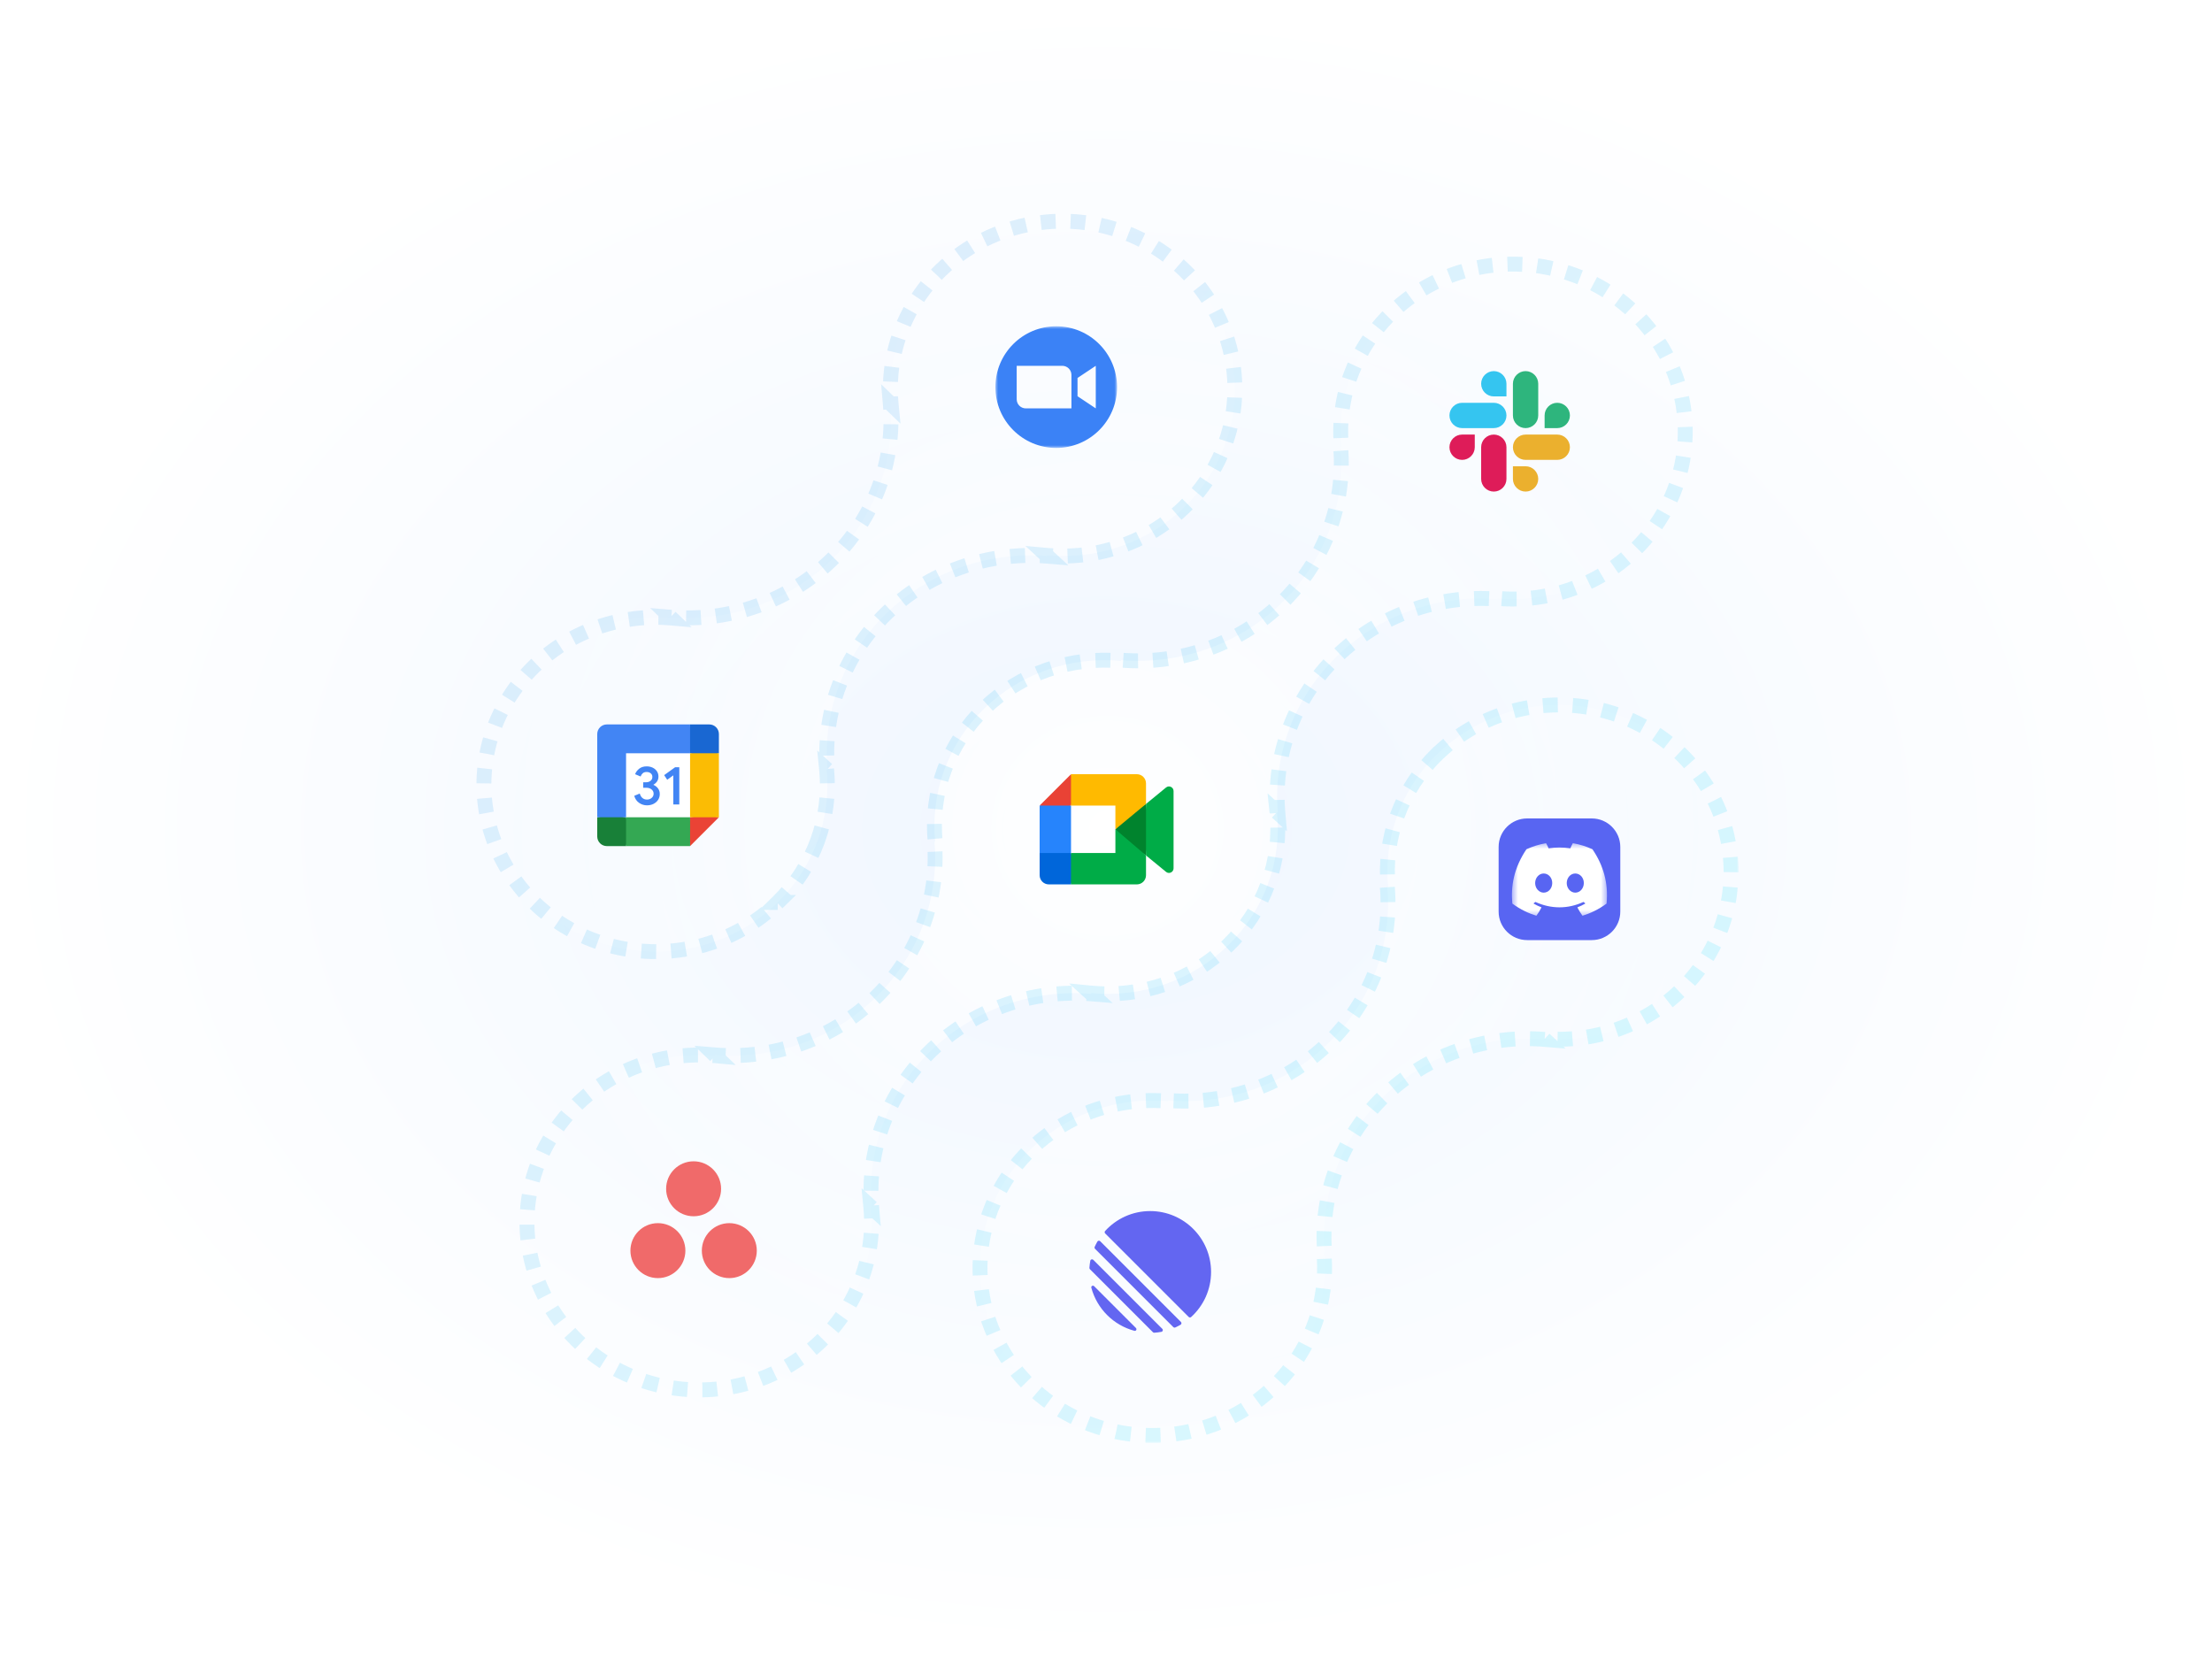 <svg width="400" height="300" viewBox="0 0 400 300" fill="none" xmlns="http://www.w3.org/2000/svg">
<rect x="0" y="0" width="400" height="300" fill="#333333" stroke="none"/>
<rect width="400" height="300" fill="url(#paint0_radial_3528_357)"/>
<mask id="path-1-outside-1_3528_357" maskUnits="userSpaceOnUse" x="85.509" y="38" width="229" height="223" fill="black">
<rect fill="white" x="85.509" y="38" width="229" height="223"/>
<path fill-rule="evenodd" clip-rule="evenodd" d="M147.819 152.097C146.289 156.265 143.831 160.054 140.62 163.193H140.637C136.943 166.799 132.373 169.439 127.35 170.87C122.327 172.3 117.014 172.476 111.903 171.379C106.792 170.282 102.048 167.95 98.112 164.596C94.175 161.243 91.173 156.978 89.383 152.197C87.593 147.415 87.074 142.273 87.874 137.244C88.673 132.216 90.765 127.465 93.956 123.432C97.147 119.399 101.334 116.214 106.128 114.173C110.923 112.132 116.17 111.299 121.383 111.754L121.23 111.606C126.566 112.044 131.935 111.344 136.964 109.556C141.992 107.769 146.559 104.936 150.345 101.256C154.131 97.575 157.045 93.136 158.884 88.248C160.723 83.359 161.443 78.14 160.992 72.954L161.145 73.102C160.547 66.9 161.932 60.669 165.111 55.26C168.289 49.851 173.106 45.526 178.906 42.876C184.706 40.226 191.205 39.38 197.517 40.452C203.83 41.524 209.65 44.463 214.181 48.868C218.712 53.273 221.735 58.929 222.839 65.066C223.941 71.202 223.07 77.52 220.344 83.158C217.618 88.796 213.17 93.478 207.606 96.568C202.041 99.658 195.631 101.004 189.251 100.423L189.412 100.571C184.075 100.131 178.704 100.829 173.673 102.615C168.642 104.402 164.074 107.234 160.286 110.915C156.498 114.595 153.582 119.035 151.742 123.925C149.902 128.815 149.182 134.036 149.633 139.224L149.472 139.076C149.913 143.48 149.349 147.927 147.819 152.097ZM197.391 179.721L197.229 179.573C201.765 180.016 206.344 179.475 210.638 177.988C214.931 176.501 218.83 174.106 222.055 170.974C225.277 167.843 227.746 164.053 229.278 159.881C230.812 155.709 231.372 151.258 230.918 146.849L231.08 146.997C230.628 141.811 231.349 136.592 233.186 131.703C235.025 126.815 237.94 122.376 241.726 118.695C245.513 115.015 250.08 112.182 255.108 110.395C260.136 108.607 265.505 107.908 270.841 108.346L270.681 108.197C277.063 108.78 283.474 107.435 289.042 104.345C294.609 101.254 299.06 96.57 301.787 90.931C304.516 85.291 305.387 78.971 304.284 72.832C303.182 66.694 300.157 61.035 295.624 56.629C291.09 52.222 285.269 49.282 278.954 48.21C272.639 47.138 266.139 47.985 260.336 50.637C254.535 53.288 249.716 57.615 246.538 63.027C243.358 68.438 241.974 74.671 242.575 80.876L242.422 80.719C242.873 85.906 242.155 91.126 240.316 96.015C238.478 100.904 235.563 105.344 231.778 109.025C227.991 112.705 223.424 115.538 218.395 117.325C213.365 119.112 207.995 119.81 202.66 119.371L202.812 119.528C198.278 119.084 193.697 119.625 189.405 121.112C185.112 122.598 181.211 124.995 177.988 128.126C174.764 131.258 172.296 135.048 170.763 139.22C169.23 143.392 168.67 147.842 169.124 152.252L168.971 152.103C169.42 157.289 168.699 162.508 166.86 167.396C165.02 172.283 162.107 176.721 158.321 180.402C154.535 184.082 149.969 186.914 144.941 188.703C139.913 190.49 134.544 191.192 129.209 190.755L129.362 190.903C122.979 190.32 116.567 191.666 111 194.755C105.433 197.846 100.982 202.53 98.254 208.169C95.526 213.809 94.655 220.129 95.758 226.268C96.861 232.407 99.885 238.065 104.418 242.471C108.951 246.878 114.772 249.818 121.087 250.89C127.403 251.962 133.904 251.115 139.706 248.463C145.507 245.812 150.326 241.486 153.504 236.074C156.683 230.662 158.068 224.429 157.468 218.224L157.629 218.372C157.178 213.186 157.898 207.967 159.737 203.079C161.575 198.191 164.49 193.751 168.276 190.071C172.062 186.391 176.629 183.557 181.657 181.771C186.686 179.982 192.055 179.283 197.391 179.721ZM259.882 136.367C256.67 139.507 254.212 143.296 252.681 147.465C251.149 151.633 250.583 156.079 251.021 160.486L250.868 160.338C251.319 165.524 250.599 170.743 248.76 175.631C246.921 180.52 244.007 184.959 240.222 188.639C236.435 192.319 231.868 195.153 226.84 196.939C221.811 198.728 216.441 199.427 211.107 198.989L211.258 199.137C204.877 198.561 198.467 199.91 192.903 203.004C187.338 206.097 182.892 210.784 180.168 216.423C177.445 222.064 176.577 228.383 177.683 234.521C178.79 240.658 181.817 246.315 186.351 250.718C190.886 255.122 196.707 258.059 203.021 259.128C209.336 260.199 215.835 259.349 221.636 256.697C227.436 254.044 232.252 249.718 235.429 244.306C238.607 238.894 239.99 232.662 239.391 226.459L239.551 226.608C239.101 221.421 239.82 216.202 241.659 211.313C243.498 206.425 246.413 201.986 250.198 198.305C253.985 194.625 258.551 191.791 263.579 190.005C268.609 188.217 273.978 187.517 279.313 187.955L279.152 187.807C284.365 188.262 289.613 187.431 294.408 185.391C299.203 183.35 303.39 180.167 306.583 176.134C309.774 172.101 311.868 167.351 312.667 162.323C313.469 157.294 312.95 152.151 311.161 147.368C309.372 142.587 306.37 138.321 302.434 134.967C298.497 131.613 293.754 129.28 288.642 128.184C283.53 127.086 278.218 127.261 273.194 128.691C268.171 130.122 263.6 132.762 259.907 136.367H259.882Z"/>
</mask>
<path fill-rule="evenodd" clip-rule="evenodd" d="M147.819 152.097C146.289 156.265 143.831 160.054 140.62 163.193H140.637C136.943 166.799 132.373 169.439 127.35 170.87C122.327 172.3 117.014 172.476 111.903 171.379C106.792 170.282 102.048 167.95 98.112 164.596C94.175 161.243 91.173 156.978 89.383 152.197C87.593 147.415 87.074 142.273 87.874 137.244C88.673 132.216 90.765 127.465 93.956 123.432C97.147 119.399 101.334 116.214 106.128 114.173C110.923 112.132 116.17 111.299 121.383 111.754L121.23 111.606C126.566 112.044 131.935 111.344 136.964 109.556C141.992 107.769 146.559 104.936 150.345 101.256C154.131 97.575 157.045 93.136 158.884 88.248C160.723 83.359 161.443 78.14 160.992 72.954L161.145 73.102C160.547 66.9 161.932 60.669 165.111 55.26C168.289 49.851 173.106 45.526 178.906 42.876C184.706 40.226 191.205 39.38 197.517 40.452C203.83 41.524 209.65 44.463 214.181 48.868C218.712 53.273 221.735 58.929 222.839 65.066C223.941 71.202 223.07 77.52 220.344 83.158C217.618 88.796 213.17 93.478 207.606 96.568C202.041 99.658 195.631 101.004 189.251 100.423L189.412 100.571C184.075 100.131 178.704 100.829 173.673 102.615C168.642 104.402 164.074 107.234 160.286 110.915C156.498 114.595 153.582 119.035 151.742 123.925C149.902 128.815 149.182 134.036 149.633 139.224L149.472 139.076C149.913 143.48 149.349 147.927 147.819 152.097ZM197.391 179.721L197.229 179.573C201.765 180.016 206.344 179.475 210.638 177.988C214.931 176.501 218.83 174.106 222.055 170.974C225.277 167.843 227.746 164.053 229.278 159.881C230.812 155.709 231.372 151.258 230.918 146.849L231.08 146.997C230.628 141.811 231.349 136.592 233.186 131.703C235.025 126.815 237.94 122.376 241.726 118.695C245.513 115.015 250.08 112.182 255.108 110.395C260.136 108.607 265.505 107.908 270.841 108.346L270.681 108.197C277.063 108.78 283.474 107.435 289.042 104.345C294.609 101.254 299.06 96.57 301.787 90.931C304.516 85.291 305.387 78.971 304.284 72.832C303.182 66.694 300.157 61.035 295.624 56.629C291.09 52.222 285.269 49.282 278.954 48.21C272.639 47.138 266.139 47.985 260.336 50.637C254.535 53.288 249.716 57.615 246.538 63.027C243.358 68.438 241.974 74.671 242.575 80.876L242.422 80.719C242.873 85.906 242.155 91.126 240.316 96.015C238.478 100.904 235.563 105.344 231.778 109.025C227.991 112.705 223.424 115.538 218.395 117.325C213.365 119.112 207.995 119.81 202.66 119.371L202.812 119.528C198.278 119.084 193.697 119.625 189.405 121.112C185.112 122.598 181.211 124.995 177.988 128.126C174.764 131.258 172.296 135.048 170.763 139.22C169.23 143.392 168.67 147.842 169.124 152.252L168.971 152.103C169.42 157.289 168.699 162.508 166.86 167.396C165.02 172.283 162.107 176.721 158.321 180.402C154.535 184.082 149.969 186.914 144.941 188.703C139.913 190.49 134.544 191.192 129.209 190.755L129.362 190.903C122.979 190.32 116.567 191.666 111 194.755C105.433 197.846 100.982 202.53 98.254 208.169C95.526 213.809 94.655 220.129 95.758 226.268C96.861 232.407 99.885 238.065 104.418 242.471C108.951 246.878 114.772 249.818 121.087 250.89C127.403 251.962 133.904 251.115 139.706 248.463C145.507 245.812 150.326 241.486 153.504 236.074C156.683 230.662 158.068 224.429 157.468 218.224L157.629 218.372C157.178 213.186 157.898 207.967 159.737 203.079C161.575 198.191 164.49 193.751 168.276 190.071C172.062 186.391 176.629 183.557 181.657 181.771C186.686 179.982 192.055 179.283 197.391 179.721ZM259.882 136.367C256.67 139.507 254.212 143.296 252.681 147.465C251.149 151.633 250.583 156.079 251.021 160.486L250.868 160.338C251.319 165.524 250.599 170.743 248.76 175.631C246.921 180.52 244.007 184.959 240.222 188.639C236.435 192.319 231.868 195.153 226.84 196.939C221.811 198.728 216.441 199.427 211.107 198.989L211.258 199.137C204.877 198.561 198.467 199.91 192.903 203.004C187.338 206.097 182.892 210.784 180.168 216.423C177.445 222.064 176.577 228.383 177.683 234.521C178.79 240.658 181.817 246.315 186.351 250.718C190.886 255.122 196.707 258.059 203.021 259.128C209.336 260.199 215.835 259.349 221.636 256.697C227.436 254.044 232.252 249.718 235.429 244.306C238.607 238.894 239.99 232.662 239.391 226.459L239.551 226.608C239.101 221.421 239.82 216.202 241.659 211.313C243.498 206.425 246.413 201.986 250.198 198.305C253.985 194.625 258.551 191.791 263.579 190.005C268.609 188.217 273.978 187.517 279.313 187.955L279.152 187.807C284.365 188.262 289.613 187.431 294.408 185.391C299.203 183.35 303.39 180.167 306.583 176.134C309.774 172.101 311.868 167.351 312.667 162.323C313.469 157.294 312.95 152.151 311.161 147.368C309.372 142.587 306.37 138.321 302.434 134.967C298.497 131.613 293.754 129.28 288.642 128.184C283.53 127.086 278.218 127.261 273.194 128.691C268.171 130.122 263.6 132.762 259.907 136.367H259.882Z" fill="url(#paint1_radial_3528_357)"/>
<path fill-rule="evenodd" clip-rule="evenodd" d="M147.819 152.097C146.289 156.265 143.831 160.054 140.62 163.193H140.637C136.943 166.799 132.373 169.439 127.35 170.87C122.327 172.3 117.014 172.476 111.903 171.379C106.792 170.282 102.048 167.95 98.112 164.596C94.175 161.243 91.173 156.978 89.383 152.197C87.593 147.415 87.074 142.273 87.874 137.244C88.673 132.216 90.765 127.465 93.956 123.432C97.147 119.399 101.334 116.214 106.128 114.173C110.923 112.132 116.17 111.299 121.383 111.754L121.23 111.606C126.566 112.044 131.935 111.344 136.964 109.556C141.992 107.769 146.559 104.936 150.345 101.256C154.131 97.575 157.045 93.136 158.884 88.248C160.723 83.359 161.443 78.14 160.992 72.954L161.145 73.102C160.547 66.9 161.932 60.669 165.111 55.26C168.289 49.851 173.106 45.526 178.906 42.876C184.706 40.226 191.205 39.38 197.517 40.452C203.83 41.524 209.65 44.463 214.181 48.868C218.712 53.273 221.735 58.929 222.839 65.066C223.941 71.202 223.07 77.52 220.344 83.158C217.618 88.796 213.17 93.478 207.606 96.568C202.041 99.658 195.631 101.004 189.251 100.423L189.412 100.571C184.075 100.131 178.704 100.829 173.673 102.615C168.642 104.402 164.074 107.234 160.286 110.915C156.498 114.595 153.582 119.035 151.742 123.925C149.902 128.815 149.182 134.036 149.633 139.224L149.472 139.076C149.913 143.48 149.349 147.927 147.819 152.097ZM197.391 179.721L197.229 179.573C201.765 180.016 206.344 179.475 210.638 177.988C214.931 176.501 218.83 174.106 222.055 170.974C225.277 167.843 227.746 164.053 229.278 159.881C230.812 155.709 231.372 151.258 230.918 146.849L231.08 146.997C230.628 141.811 231.349 136.592 233.186 131.703C235.025 126.815 237.94 122.376 241.726 118.695C245.513 115.015 250.08 112.182 255.108 110.395C260.136 108.607 265.505 107.908 270.841 108.346L270.681 108.197C277.063 108.78 283.474 107.435 289.042 104.345C294.609 101.254 299.06 96.57 301.787 90.931C304.516 85.291 305.387 78.971 304.284 72.832C303.182 66.694 300.157 61.035 295.624 56.629C291.09 52.222 285.269 49.282 278.954 48.21C272.639 47.138 266.139 47.985 260.336 50.637C254.535 53.288 249.716 57.615 246.538 63.027C243.358 68.438 241.974 74.671 242.575 80.876L242.422 80.719C242.873 85.906 242.155 91.126 240.316 96.015C238.478 100.904 235.563 105.344 231.778 109.025C227.991 112.705 223.424 115.538 218.395 117.325C213.365 119.112 207.995 119.81 202.66 119.371L202.812 119.528C198.278 119.084 193.697 119.625 189.405 121.112C185.112 122.598 181.211 124.995 177.988 128.126C174.764 131.258 172.296 135.048 170.763 139.22C169.23 143.392 168.67 147.842 169.124 152.252L168.971 152.103C169.42 157.289 168.699 162.508 166.86 167.396C165.02 172.283 162.107 176.721 158.321 180.402C154.535 184.082 149.969 186.914 144.941 188.703C139.913 190.49 134.544 191.192 129.209 190.755L129.362 190.903C122.979 190.32 116.567 191.666 111 194.755C105.433 197.846 100.982 202.53 98.254 208.169C95.526 213.809 94.655 220.129 95.758 226.268C96.861 232.407 99.885 238.065 104.418 242.471C108.951 246.878 114.772 249.818 121.087 250.89C127.403 251.962 133.904 251.115 139.706 248.463C145.507 245.812 150.326 241.486 153.504 236.074C156.683 230.662 158.068 224.429 157.468 218.224L157.629 218.372C157.178 213.186 157.898 207.967 159.737 203.079C161.575 198.191 164.49 193.751 168.276 190.071C172.062 186.391 176.629 183.557 181.657 181.771C186.686 179.982 192.055 179.283 197.391 179.721ZM259.882 136.367C256.67 139.507 254.212 143.296 252.681 147.465C251.149 151.633 250.583 156.079 251.021 160.486L250.868 160.338C251.319 165.524 250.599 170.743 248.76 175.631C246.921 180.52 244.007 184.959 240.222 188.639C236.435 192.319 231.868 195.153 226.84 196.939C221.811 198.728 216.441 199.427 211.107 198.989L211.258 199.137C204.877 198.561 198.467 199.91 192.903 203.004C187.338 206.097 182.892 210.784 180.168 216.423C177.445 222.064 176.577 228.383 177.683 234.521C178.79 240.658 181.817 246.315 186.351 250.718C190.886 255.122 196.707 258.059 203.021 259.128C209.336 260.199 215.835 259.349 221.636 256.697C227.436 254.044 232.252 249.718 235.429 244.306C238.607 238.894 239.99 232.662 239.391 226.459L239.551 226.608C239.101 221.421 239.82 216.202 241.659 211.313C243.498 206.425 246.413 201.986 250.198 198.305C253.985 194.625 258.551 191.791 263.579 190.005C268.609 188.217 273.978 187.517 279.313 187.955L279.152 187.807C284.365 188.262 289.613 187.431 294.408 185.391C299.203 183.35 303.39 180.167 306.583 176.134C309.774 172.101 311.868 167.351 312.667 162.323C313.469 157.294 312.95 152.151 311.161 147.368C309.372 142.587 306.37 138.321 302.434 134.967C298.497 131.613 293.754 129.28 288.642 128.184C283.53 127.086 278.218 127.261 273.194 128.691C268.171 130.122 263.6 132.762 259.907 136.367H259.882Z" stroke="url(#paint2_linear_3528_357)" stroke-opacity="0.15" stroke-width="2.693" stroke-dasharray="2.69 2.69" mask="url(#path-1-outside-1_3528_357)"/>
<path d="M131.883 221.183C129.138 221.183 126.913 223.408 126.913 226.153C126.913 228.898 129.138 231.123 131.883 231.123C134.628 231.123 136.853 228.898 136.853 226.153C136.853 223.408 134.628 221.183 131.883 221.183ZM118.97 221.183C116.225 221.183 114 223.408 114 226.153C114 228.898 116.225 231.123 118.97 231.123C121.715 231.123 123.94 228.898 123.94 226.153C123.94 223.408 121.715 221.183 118.97 221.183ZM130.396 214.97C130.396 217.715 128.171 219.94 125.426 219.94C122.681 219.94 120.456 217.715 120.456 214.97C120.456 212.225 122.681 210 125.426 210C128.171 210 130.396 212.225 130.396 214.97" fill="#F06A6A"/>
<mask id="mask0_3528_357" style="mask-type:luminance" maskUnits="userSpaceOnUse" x="180" y="59" width="22" height="22">
<path d="M180 59H202V81H180V59Z" fill="white"/>
</mask>
<g mask="url(#mask0_3528_357)">
<path fill-rule="evenodd" clip-rule="evenodd" d="M202 70C202 76.075 197.075 81 191 81C184.925 81 180 76.075 180 70C180 63.925 184.925 59 191 59C197.075 59 202 63.925 202 70ZM185.5 73.85H193.75V67.8C193.75 67.583 193.707 67.369 193.624 67.169C193.541 66.968 193.42 66.787 193.267 66.633C193.114 66.48 192.932 66.359 192.731 66.276C192.531 66.193 192.317 66.15 192.1 66.15H183.85V72.2C183.85 72.638 184.024 73.057 184.333 73.367C184.486 73.52 184.668 73.641 184.869 73.724C185.069 73.807 185.283 73.85 185.5 73.85ZM194.85 71.65L198.15 73.85V66.15L194.85 68.35V71.65Z" fill="#3B82F6"/>
</g>
<path d="M197.702 227.818L210.182 240.298C210.364 240.48 210.276 240.789 210.023 240.836C209.596 240.916 209.165 240.971 208.732 240.999C208.686 241.002 208.639 240.995 208.596 240.979C208.553 240.962 208.514 240.937 208.481 240.904L197.096 229.519C197.063 229.486 197.038 229.447 197.021 229.404C197.005 229.361 196.998 229.314 197.001 229.268C197.03 228.83 197.085 228.399 197.164 227.977C197.211 227.724 197.52 227.636 197.702 227.818ZM197.351 232.871C197.267 232.561 197.634 232.365 197.862 232.592L205.408 240.138C205.635 240.366 205.439 240.732 205.129 240.649C201.345 239.635 198.365 236.655 197.351 232.871ZM198.444 224.514C198.55 224.331 198.801 224.302 198.951 224.452L213.548 239.049C213.698 239.199 213.67 239.45 213.486 239.555C213.176 239.734 212.858 239.898 212.532 240.046C212.409 240.102 212.265 240.073 212.169 239.978L198.022 225.831C197.927 225.735 197.898 225.591 197.954 225.468C198.102 225.142 198.266 224.824 198.444 224.514M207.988 219C214.07 219 219 223.93 219 230.012C219 233.241 217.611 236.145 215.397 238.159C215.269 238.275 215.073 238.268 214.951 238.145L199.855 223.049C199.732 222.927 199.725 222.731 199.841 222.603C201.855 220.389 204.759 219 207.988 219Z" fill="#6366F1"/>
<path d="M124.79 136.211H113.211V147.79H124.79V136.211Z" fill="white"/>
<path d="M124.789 153.001L130 147.79L127.394 147.346L124.789 147.79L124.313 150.173L124.789 153.001Z" fill="#EA4335"/>
<path d="M108 147.79V151.264C108 152.224 108.777 153.001 109.737 153.001H113.211L113.746 150.395L113.211 147.79L110.372 147.346L108 147.79Z" fill="#188038"/>
<path d="M130 136.211V132.737C130 131.777 129.222 131 128.263 131H124.789C124.472 132.292 124.314 133.243 124.313 133.853C124.313 134.462 124.472 135.248 124.789 136.211C125.941 136.541 126.81 136.706 127.394 136.706C127.979 136.706 128.847 136.541 130 136.211Z" fill="#1967D2"/>
<path d="M130 136.211H124.789V147.79H130V136.211Z" fill="#FBBC04"/>
<path d="M124.79 147.789H113.211V153H124.79V147.789Z" fill="#34A853"/>
<path d="M124.789 131H109.737C108.777 131 108 131.777 108 132.737V147.789H113.211V136.211H124.789V131Z" fill="#4285F4"/>
<path d="M115.585 145.193C115.153 144.901 114.853 144.474 114.689 143.909L115.694 143.495C115.785 143.843 115.944 144.112 116.172 144.303C116.397 144.494 116.672 144.588 116.994 144.588C117.322 144.588 117.604 144.488 117.84 144.288C118.076 144.089 118.195 143.834 118.195 143.526C118.195 143.21 118.071 142.953 117.822 142.753C117.573 142.553 117.26 142.453 116.887 142.453H116.306V141.459H116.827C117.149 141.459 117.419 141.372 117.639 141.198C117.859 141.025 117.969 140.787 117.969 140.485C117.969 140.216 117.871 140.001 117.674 139.841C117.477 139.68 117.228 139.599 116.926 139.599C116.63 139.599 116.396 139.677 116.222 139.835C116.049 139.993 115.918 140.193 115.843 140.415L114.849 140.001C114.98 139.628 115.222 139.298 115.577 139.013C115.931 138.728 116.384 138.584 116.934 138.584C117.341 138.584 117.707 138.663 118.031 138.82C118.356 138.978 118.61 139.197 118.794 139.475C118.978 139.754 119.069 140.067 119.069 140.414C119.069 140.768 118.984 141.068 118.813 141.314C118.642 141.56 118.432 141.748 118.183 141.88V141.939C118.505 142.072 118.784 142.29 118.991 142.569C119.201 142.851 119.307 143.188 119.307 143.582C119.307 143.976 119.207 144.328 119.007 144.636C118.807 144.944 118.531 145.187 118.18 145.364C117.829 145.541 117.434 145.63 116.995 145.63C116.487 145.632 116.018 145.486 115.585 145.193ZM121.755 140.208L120.653 141.006L120.101 140.169L122.08 138.742H122.838V145.474H121.755V140.208Z" fill="#4285F4"/>
<path d="M287.844 148H276.156C273.309 148 271 150.309 271 153.156V164.844C271 167.691 273.309 170 276.156 170H287.844C290.691 170 293 167.691 293 164.844V153.156C293 150.309 290.691 148 287.844 148Z" fill="#5865F2"/>
<mask id="mask1_3528_357" style="mask-type:luminance" maskUnits="userSpaceOnUse" x="273" y="152" width="18" height="14">
<path d="M273.406 152.383H290.594V165.697H273.406V152.383Z" fill="white"/>
</mask>
<g mask="url(#mask1_3528_357)">
<path d="M287.956 153.568C286.842 153.057 285.666 152.692 284.458 152.483C284.447 152.481 284.435 152.483 284.425 152.488C284.415 152.492 284.407 152.5 284.401 152.51C284.25 152.779 284.083 153.129 283.966 153.405C282.645 153.207 281.33 153.207 280.037 153.405C279.919 153.123 279.746 152.779 279.594 152.51C279.589 152.5 279.58 152.493 279.57 152.488C279.56 152.483 279.549 152.482 279.538 152.483C278.33 152.692 277.154 153.057 276.039 153.568C276.03 153.573 276.022 153.579 276.016 153.588C273.788 156.917 273.178 160.164 273.477 163.371C273.479 163.387 273.487 163.401 273.5 163.411C274.97 164.491 276.394 165.146 277.791 165.581C277.802 165.584 277.814 165.584 277.825 165.58C277.835 165.577 277.845 165.57 277.852 165.561C278.182 165.109 278.477 164.633 278.73 164.133C278.733 164.126 278.735 164.118 278.736 164.111C278.736 164.103 278.735 164.095 278.732 164.088C278.729 164.081 278.725 164.075 278.719 164.069C278.714 164.064 278.707 164.06 278.7 164.057C278.232 163.88 277.787 163.664 277.359 163.418C277.351 163.413 277.345 163.407 277.34 163.399C277.335 163.392 277.333 163.383 277.332 163.374C277.332 163.365 277.333 163.356 277.337 163.347C277.341 163.339 277.347 163.332 277.354 163.327C277.444 163.259 277.533 163.19 277.62 163.118C277.628 163.112 277.637 163.108 277.647 163.106C277.656 163.105 277.666 163.106 277.675 163.11C280.488 164.395 283.534 164.395 286.313 163.11C286.322 163.106 286.332 163.105 286.342 163.106C286.352 163.107 286.362 163.111 286.37 163.117C286.457 163.189 286.546 163.259 286.636 163.327C286.644 163.332 286.649 163.339 286.653 163.347C286.657 163.356 286.659 163.365 286.658 163.374C286.658 163.383 286.655 163.391 286.651 163.399C286.646 163.407 286.639 163.413 286.632 163.418C286.203 163.668 285.755 163.882 285.29 164.056C285.283 164.059 285.277 164.063 285.271 164.069C285.266 164.074 285.261 164.081 285.259 164.088C285.256 164.095 285.255 164.103 285.255 164.111C285.256 164.118 285.258 164.126 285.261 164.133C285.518 164.629 285.811 165.107 286.138 165.56C286.145 165.569 286.155 165.576 286.165 165.58C286.176 165.584 286.188 165.584 286.199 165.581C287.603 165.146 289.027 164.491 290.497 163.411C290.504 163.407 290.509 163.401 290.513 163.394C290.517 163.387 290.519 163.379 290.52 163.372C290.878 159.664 289.919 156.444 287.978 153.589C287.974 153.58 287.966 153.572 287.956 153.568ZM279.15 161.418C278.303 161.418 277.605 160.641 277.605 159.686C277.605 158.731 278.289 157.954 279.15 157.954C280.017 157.954 280.708 158.738 280.694 159.686C280.694 160.641 280.01 161.418 279.15 161.418ZM284.861 161.418C284.014 161.418 283.316 160.641 283.316 159.686C283.316 158.731 284 157.954 284.861 157.954C285.728 157.954 286.419 158.738 286.405 159.686C286.405 160.641 285.728 161.418 284.861 161.418Z" fill="white"/>
</g>
<path d="M266.685 80.873C266.685 82.133 265.657 83.162 264.397 83.162C263.137 83.162 262.108 82.133 262.108 80.873C262.108 79.614 263.137 78.585 264.397 78.585H266.685L266.685 80.873ZM267.838 80.873C267.838 79.614 268.867 78.585 270.127 78.585C271.386 78.585 272.415 79.613 272.415 80.873V86.603C272.415 87.863 271.387 88.892 270.127 88.892C268.867 88.892 267.838 87.863 267.838 86.603V80.873Z" fill="#DE1C59"/>
<path d="M270.127 71.685C268.867 71.685 267.838 70.658 267.838 69.398C267.838 68.138 268.867 67.109 270.127 67.109C271.386 67.109 272.415 68.138 272.415 69.398V71.685L270.127 71.685ZM270.127 72.838C271.386 72.838 272.415 73.867 272.415 75.127C272.415 76.387 271.387 77.416 270.127 77.416H264.397C263.137 77.416 262.108 76.387 262.108 75.127C262.108 73.867 263.137 72.838 264.397 72.838H270.127Z" fill="#35C5F0"/>
<path d="M279.315 75.127C279.315 73.867 280.342 72.838 281.602 72.838C282.862 72.838 283.891 73.867 283.891 75.127C283.891 76.387 282.862 77.416 281.602 77.416H279.315V75.127ZM278.162 75.127C278.162 76.387 277.133 77.416 275.873 77.416C274.613 77.416 273.584 76.387 273.584 75.127V69.398C273.584 68.138 274.613 67.109 275.873 67.109C277.133 67.109 278.162 68.138 278.162 69.398V75.127Z" fill="#2EB57D"/>
<path d="M275.873 84.315C277.133 84.315 278.162 85.343 278.162 86.603C278.162 87.863 277.133 88.892 275.873 88.892C274.613 88.892 273.584 87.863 273.584 86.603V84.315H275.873ZM275.873 83.162C274.613 83.162 273.584 82.133 273.584 80.873C273.584 79.614 274.613 78.585 275.873 78.585H281.602C282.862 78.585 283.891 79.613 283.891 80.873C283.891 82.133 282.862 83.162 281.602 83.162H275.873Z" fill="#EBB02E"/>
<path d="M201.699 149.963L204.06 152.662L207.235 154.691L207.787 149.98L207.235 145.376L203.999 147.159L201.699 149.963Z" fill="#00832D"/>
<path d="M188 154.253V158.266C188 159.183 188.744 159.927 189.661 159.927H193.674L194.505 156.894L193.674 154.253L190.921 153.421L188 154.253Z" fill="#0066DA"/>
<path d="M193.674 140L188 145.674L190.921 146.504L193.674 145.674L194.49 143.069L193.674 140Z" fill="#E94235"/>
<path d="M188 154.254H193.674V145.675H188V154.254Z" fill="#2684FC"/>
<path d="M210.86 142.403L207.235 145.377V154.691L210.875 157.676C211.42 158.103 212.217 157.714 212.217 157.021V143.044C212.217 142.344 211.401 141.957 210.86 142.403" fill="#00AC47"/>
<path d="M201.699 149.963V154.252H193.674V159.927H205.575C206.491 159.927 207.235 159.183 207.235 158.266V154.691L201.699 149.963Z" fill="#00AC47"/>
<path d="M205.575 140H193.674V145.674H201.699V149.963L207.235 145.376V141.661C207.235 140.744 206.491 140 205.575 140" fill="#FFBA00"/>
<defs>
<radialGradient id="paint0_radial_3528_357" cx="0" cy="0" r="1" gradientUnits="userSpaceOnUse" gradientTransform="translate(200 150) rotate(90) scale(150 200)">
<stop stop-color="#EFF6FF"/>
<stop offset="1" stop-color="white"/>
</radialGradient>
<radialGradient id="paint1_radial_3528_357" cx="0" cy="0" r="1" gradientUnits="userSpaceOnUse" gradientTransform="translate(200.271 149.789) rotate(90) scale(109.789 112.762)">
<stop stop-color="white"/>
<stop offset="1" stop-color="white" stop-opacity="0"/>
</radialGradient>
<linearGradient id="paint2_linear_3528_357" x1="87.509" y1="40" x2="307.009" y2="265.444" gradientUnits="userSpaceOnUse">
<stop stop-color="#3C8CE7"/>
<stop offset="1" stop-color="#00EAFF"/>
</linearGradient>
</defs>
</svg>
